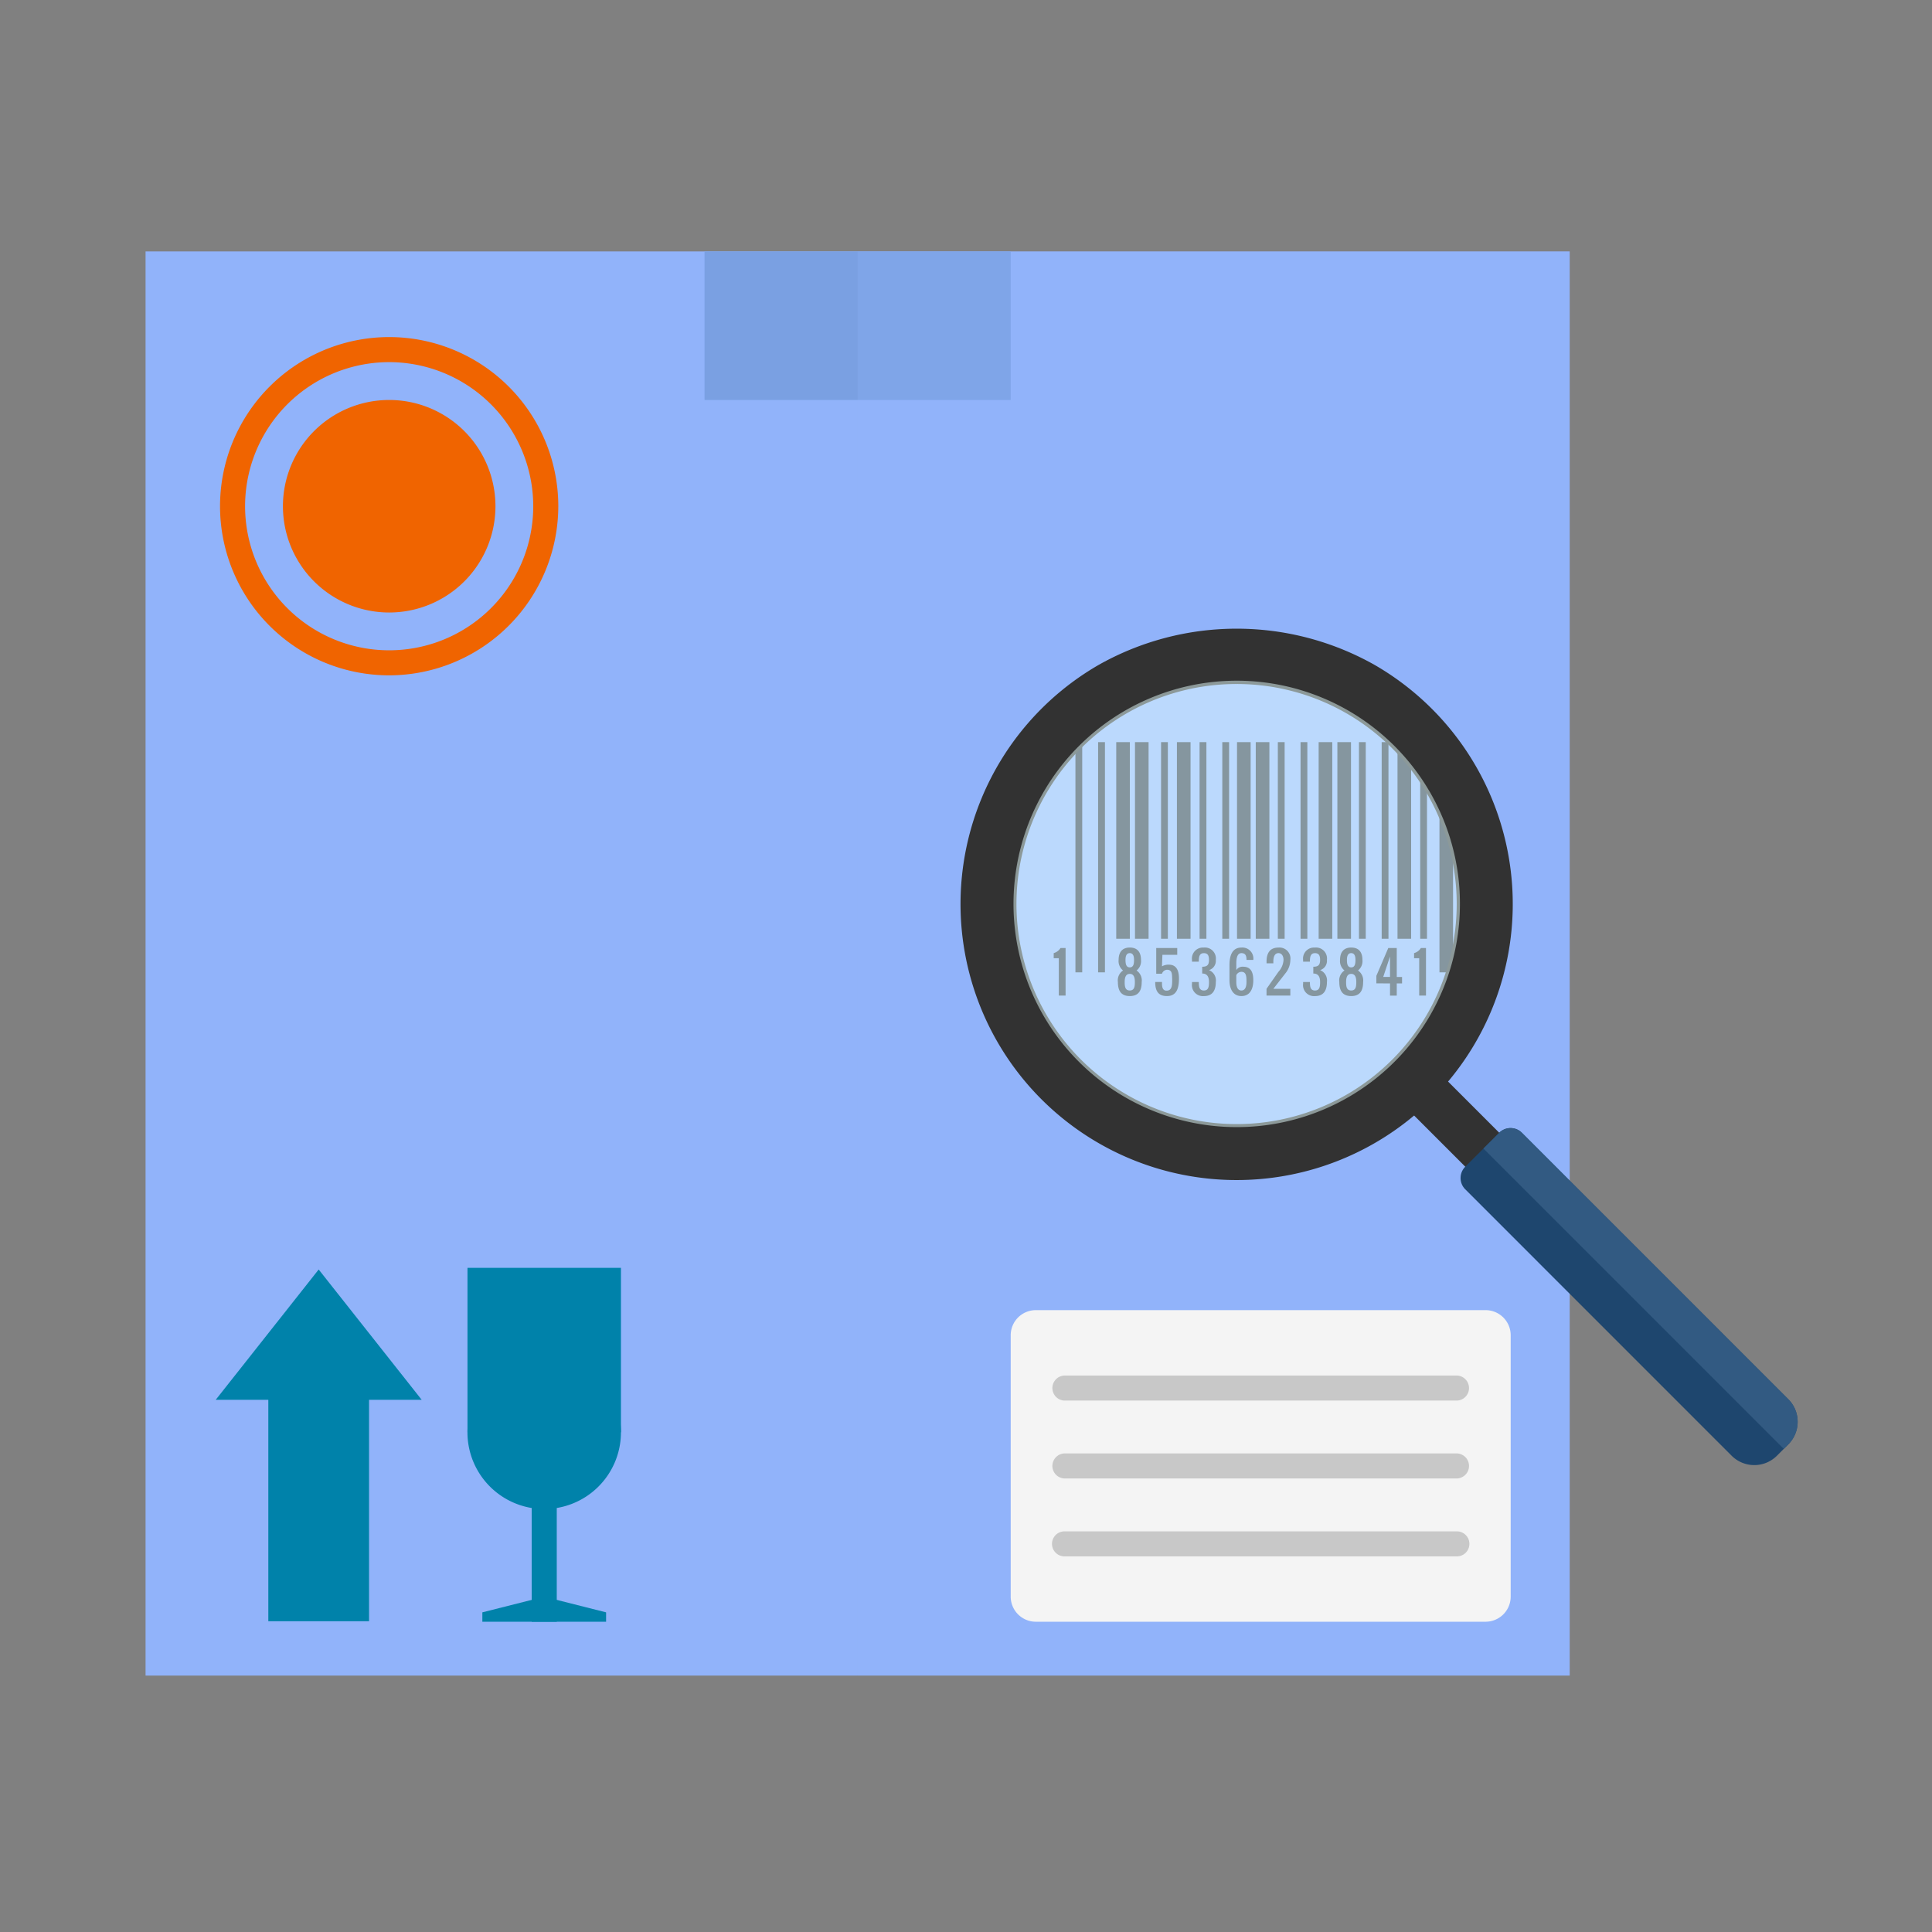 <svg xmlns="http://www.w3.org/2000/svg" xmlns:xlink="http://www.w3.org/1999/xlink" width="146" height="146" viewBox="0 0 146 146">
  <rect x="0" y="0" width="146" height="146" fill="#808080" stroke="none"/>
  <defs>
    <clipPath id="clip-path">
      <rect id="Rectángulo_351805" data-name="Rectángulo 351805" width="124.85" height="107.621" fill="none"/>
    </clipPath>
    <clipPath id="clip-path-3">
      <rect id="Rectángulo_351798" data-name="Rectángulo 351798" width="53.812" height="107.621" fill="none"/>
    </clipPath>
    <clipPath id="clip-path-4">
      <rect id="Rectángulo_351800" data-name="Rectángulo 351800" width="33.755" height="33.759" fill="none"/>
    </clipPath>
  </defs>
  <g id="Grupo_1012789" data-name="Grupo 1012789" transform="translate(-1078 -1337)">
    <rect id="Rectángulo_351089" data-name="Rectángulo 351089" width="146" height="146" transform="translate(1078 1337)" fill="none"/>
    <g id="Grupo_1012786" data-name="Grupo 1012786" transform="translate(1089 1356)">
      <g id="Grupo_1012785" data-name="Grupo 1012785" clip-path="url(#clip-path)">
        <rect id="Rectángulo_351776" data-name="Rectángulo 351776" width="107.62" height="107.62" transform="translate(0 0.001)" fill="#91b3fa"/>
        <rect id="Rectángulo_351777" data-name="Rectángulo 351777" width="0.513" height="17.397" transform="translate(70.27 37.083)"/>
        <rect id="Rectángulo_351778" data-name="Rectángulo 351778" width="0.517" height="17.397" transform="translate(71.983 37.083)"/>
        <rect id="Rectángulo_351779" data-name="Rectángulo 351779" width="1.029" height="14.858" transform="translate(73.353 37.083)"/>
        <rect id="Rectángulo_351780" data-name="Rectángulo 351780" width="1.027" height="14.858" transform="translate(74.77 37.083)"/>
        <rect id="Rectángulo_351781" data-name="Rectángulo 351781" width="0.513" height="14.858" transform="translate(76.741 37.083)"/>
        <rect id="Rectángulo_351782" data-name="Rectángulo 351782" width="1.029" height="14.858" transform="translate(77.939 37.083)"/>
        <rect id="Rectángulo_351783" data-name="Rectángulo 351783" width="0.516" height="14.858" transform="translate(79.651 37.083)"/>
        <rect id="Rectángulo_351784" data-name="Rectángulo 351784" width="0.513" height="14.858" transform="translate(81.368 37.083)"/>
        <rect id="Rectángulo_351785" data-name="Rectángulo 351785" width="1.029" height="14.858" transform="translate(82.481 37.083)"/>
        <rect id="Rectángulo_351786" data-name="Rectángulo 351786" width="1.03" height="14.858" transform="translate(83.897 37.083)"/>
        <rect id="Rectángulo_351787" data-name="Rectángulo 351787" width="0.513" height="14.858" transform="translate(85.566 37.083)"/>
        <rect id="Rectángulo_351788" data-name="Rectángulo 351788" width="0.513" height="14.858" transform="translate(87.282 37.083)"/>
        <rect id="Rectángulo_351789" data-name="Rectángulo 351789" width="1.029" height="14.858" transform="translate(88.65 37.083)"/>
        <rect id="Rectángulo_351790" data-name="Rectángulo 351790" width="1.027" height="17.397" transform="translate(97.78 37.083)"/>
        <rect id="Rectángulo_351791" data-name="Rectángulo 351791" width="0.513" height="14.858" transform="translate(96.324 37.083)"/>
        <rect id="Rectángulo_351792" data-name="Rectángulo 351792" width="1.029" height="14.858" transform="translate(94.609 37.083)"/>
        <rect id="Rectángulo_351793" data-name="Rectángulo 351793" width="0.513" height="14.858" transform="translate(93.413 37.083)"/>
        <rect id="Rectángulo_351794" data-name="Rectángulo 351794" width="0.513" height="14.858" transform="translate(91.696 37.083)"/>
        <rect id="Rectángulo_351795" data-name="Rectángulo 351795" width="1.029" height="14.858" transform="translate(90.065 37.083)"/>
        <g id="Grupo_1012784" data-name="Grupo 1012784">
          <g id="Grupo_1012783" data-name="Grupo 1012783" clip-path="url(#clip-path)">
            <path id="Trazado_730641" data-name="Trazado 730641" d="M80.767,61.56h.385v3.594h-.513V62.33h-.385v-.386a.875.875,0,0,0,.513-.385" transform="translate(-11.626 -8.918)"/>
            <path id="Trazado_730642" data-name="Trazado 730642" d="M86.318,63.251a.9.9,0,0,1-.337-.8c0-.577.271-.934.848-.934s.844.358.844.934a.9.9,0,0,1-.334.8.917.917,0,0,1,.387.872c0,.654-.242,1.061-.9,1.061s-.9-.407-.9-1.061a.9.9,0,0,1,.389-.872m.511,1.512c.345,0,.383-.3.383-.64,0-.313-.066-.616-.383-.616s-.387.3-.387.616c0,.343.04.64.387.64m0-2.824c-.265,0-.325.249-.325.513,0,.281.042.564.325.564s.321-.283.321-.564c0-.26-.06-.513-.321-.513" transform="translate(-12.448 -8.912)"/>
            <path id="Trazado_730643" data-name="Trazado 730643" d="M90.5,63.835c0-.355-.027-.634-.383-.634a.431.431,0,0,0-.383.3H89.3V61.56h1.588v.514H89.767l-.032.871a.972.972,0,0,1,.514-.128c.593,0,.77.459.77,1.054,0,.726-.178,1.319-.908,1.319-.668,0-.888-.4-.888-1.063h.513v.08c0,.3.043.574.347.574.447,0,.423-.489.423-.947" transform="translate(-12.925 -8.918)"/>
            <path id="Trazado_730644" data-name="Trazado 730644" d="M93.375,61.518a.83.83,0,0,1,.9.935.732.732,0,0,1-.514.77.844.844,0,0,1,.514.9c0,.644-.255,1.063-.9,1.063a.83.83,0,0,1-.9-.935v-.128h.514c0,.357.04.641.385.641s.385-.285.385-.641c0-.385-.128-.642-.513-.642v-.513c.375,0,.513-.136.513-.513,0-.313-.078-.514-.385-.514-.345,0-.385.285-.385.642h-.514v-.128a.833.833,0,0,1,.9-.935" transform="translate(-13.397 -8.912)"/>
            <path id="Trazado_730645" data-name="Trazado 730645" d="M96.689,61.519a.834.834,0,0,1,.9.934h-.514c0-.315-.076-.513-.385-.513q-.385,0-.385.77v.513a.549.549,0,0,1,.513-.257c.6,0,.77.437.77,1.026,0,.652-.249,1.192-.9,1.192-.63,0-.9-.546-.9-1.192V62.838c0-.7.2-1.319.9-1.319m0,3.244c.307,0,.385-.328.385-.641,0-.386,0-.77-.385-.77a.432.432,0,0,0-.385.257v.514c0,.315.08.641.385.641" transform="translate(-13.877 -8.912)"/>
            <path id="Trazado_730646" data-name="Trazado 730646" d="M99.962,61.94c-.307,0-.385.329-.385.641v.129h-.514v-.129c0-.643.255-1.062.9-1.062a.83.83,0,0,1,.9.934,1.642,1.642,0,0,1-.386,1.027l-.9,1.155h1.284v.513h-1.8v-.513l.9-1.284a1.446,1.446,0,0,0,.385-.9c0-.264-.12-.513-.385-.513" transform="translate(-14.351 -8.912)"/>
            <path id="Trazado_730647" data-name="Trazado 730647" d="M103.194,61.518a.83.83,0,0,1,.9.935.732.732,0,0,1-.514.77.844.844,0,0,1,.514.9c0,.644-.255,1.063-.9,1.063a.83.83,0,0,1-.9-.935v-.128h.514c0,.357.04.641.385.641s.385-.285.385-.641c0-.385-.128-.642-.513-.642v-.513c.375,0,.513-.136.513-.513,0-.313-.078-.514-.385-.514-.345,0-.385.285-.385.642h-.514v-.128a.833.833,0,0,1,.9-.935" transform="translate(-14.819 -8.912)"/>
            <path id="Trazado_730648" data-name="Trazado 730648" d="M105.886,63.251a.9.9,0,0,1-.337-.8c0-.577.271-.934.848-.934s.844.358.844.934a.9.9,0,0,1-.334.8.917.917,0,0,1,.387.872c0,.654-.242,1.061-.9,1.061s-.9-.407-.9-1.061a.9.9,0,0,1,.389-.872m.511,1.512c.345,0,.383-.3.383-.64,0-.313-.066-.616-.383-.616s-.387.3-.387.616c0,.343.039.64.387.64m0-2.824c-.265,0-.325.249-.325.513,0,.281.042.564.325.564s.321-.283.321-.564c0-.26-.06-.513-.321-.513" transform="translate(-15.283 -8.912)"/>
            <path id="Trazado_730649" data-name="Trazado 730649" d="M108.768,64.231V63.66l.9-2.1h.641v2.188h.4v.485h-.4v.923H109.8v-.923ZM109.8,62.2l-.513,1.544h.513Z" transform="translate(-15.757 -8.918)"/>
            <path id="Trazado_730650" data-name="Trazado 730650" d="M112.612,61.56H113v3.594h-.513V62.33H112.1v-.386a.875.875,0,0,0,.513-.385" transform="translate(-16.239 -8.918)"/>
            <rect id="Rectángulo_351796" data-name="Rectángulo 351796" width="23.137" height="11.226" transform="translate(42.242 0.001)" fill="#7aa0e2"/>
            <g id="Grupo_1012779" data-name="Grupo 1012779" transform="translate(53.809)" opacity="0.25" style="mix-blend-mode: screen;isolation: isolate">
              <g id="Grupo_1012778" data-name="Grupo 1012778">
                <g id="Grupo_1012777" data-name="Grupo 1012777" clip-path="url(#clip-path-3)">
                  <rect id="Rectángulo_351797" data-name="Rectángulo 351797" width="53.812" height="107.621" transform="translate(0)" fill="#91b3fa"/>
                </g>
              </g>
            </g>
            <rect id="Rectángulo_351799" data-name="Rectángulo 351799" width="3.628" height="37.122" transform="translate(93.861 63.296) rotate(-45)" fill="#323232"/>
            <path id="Trazado_730651" data-name="Trazado 730651" d="M92.882,75.006a20.86,20.86,0,0,1-10.43-38.926,21.225,21.225,0,0,1,20.866,0A20.859,20.859,0,0,1,92.882,75.006m0-37.486a16.623,16.623,0,0,0-8.308,31.028,16.624,16.624,0,0,0,22.712-6.086,16.624,16.624,0,0,0-14.4-24.942" transform="translate(-10.434 -4.83)" fill="#323232"/>
            <path id="Trazado_730652" data-name="Trazado 730652" d="M140.116,102.232a2.421,2.421,0,0,1-3.421,0L116.565,82.1a1.206,1.206,0,0,1,0-1.71l2.566-2.565a1.209,1.209,0,0,1,1.709,0L140.97,97.956a2.419,2.419,0,0,1,0,3.421Z" transform="translate(-16.835 -11.223)" fill="#1e466e"/>
            <g id="Grupo_1012782" data-name="Grupo 1012782" transform="translate(65.571 32.438)" opacity="0.5">
              <g id="Grupo_1012781" data-name="Grupo 1012781">
                <g id="Grupo_1012780" data-name="Grupo 1012780" clip-path="url(#clip-path-4)">
                  <path id="Trazado_730653" data-name="Trazado 730653" d="M110.435,54.815a16.868,16.868,0,1,1-2.258-8.443,16.813,16.813,0,0,1,2.258,8.443" transform="translate(-76.68 -37.933)" fill="#e6ffff"/>
                </g>
              </g>
            </g>
            <path id="Trazado_730654" data-name="Trazado 730654" d="M121.135,77.823a1.21,1.21,0,0,0-1.707,0l-1.2,1.193,22.7,22.7.341-.34a2.412,2.412,0,0,0,0-3.418Z" transform="translate(-17.128 -11.223)" fill="#325a82"/>
            <rect id="Rectángulo_351801" data-name="Rectángulo 351801" width="7.612" height="21.188" transform="translate(9.277 82.329)" fill="#0082aa"/>
            <path id="Trazado_730655" data-name="Trazado 730655" d="M13.981,89.968,6.2,99.814H21.764Z" transform="translate(-0.898 -13.033)" fill="#0082aa"/>
            <path id="Trazado_730656" data-name="Trazado 730656" d="M40.046,103.371a5.8,5.8,0,1,1-5.8-5.8,5.8,5.8,0,0,1,5.8,5.8" transform="translate(-4.121 -14.135)" fill="#0082aa"/>
            <rect id="Rectángulo_351802" data-name="Rectángulo 351802" width="11.597" height="12.426" transform="translate(24.328 76.81)" fill="#0082aa"/>
            <rect id="Rectángulo_351803" data-name="Rectángulo 351803" width="1.895" height="14.318" transform="translate(29.179 89.236)" fill="#0082aa"/>
            <path id="Trazado_730657" data-name="Trazado 730657" d="M39.114,120.777H29.763v-.71l4.674-1.181,4.677,1.181Z" transform="translate(-4.312 -17.223)" fill="#0082aa"/>
            <path id="Trazado_730658" data-name="Trazado 730658" d="M114.238,115.216a1.9,1.9,0,0,1-1.895,1.891H78.349a1.9,1.9,0,0,1-1.895-1.891V95.453a1.9,1.9,0,0,1,1.895-1.893h33.994a1.9,1.9,0,0,1,1.895,1.893Z" transform="translate(-11.076 -13.554)" fill="#f4f4f4"/>
            <path id="Trazado_730659" data-name="Trazado 730659" d="M19.363,33.132A12.781,12.781,0,1,1,32.143,20.351,12.8,12.8,0,0,1,19.363,33.132m0-23.668A10.888,10.888,0,1,0,30.25,20.351,10.9,10.9,0,0,0,19.363,9.463" transform="translate(-0.953 -1.097)" fill="#f06400"/>
            <path id="Trazado_730660" data-name="Trazado 730660" d="M28.2,21.156a8.03,8.03,0,1,1-8.031-8.028A8.031,8.031,0,0,1,28.2,21.156" transform="translate(-1.759 -1.902)" fill="#f06400"/>
            <path id="Trazado_730661" data-name="Trazado 730661" d="M110.7,101.232H81.048a.947.947,0,0,1,0-1.893H110.7a.947.947,0,0,1,0,1.893" transform="translate(-11.604 -14.391)" fill="#c8c8c8"/>
            <path id="Trazado_730662" data-name="Trazado 730662" d="M110.7,108.115H81.048a.947.947,0,0,1,0-1.893H110.7a.947.947,0,0,1,0,1.893" transform="translate(-11.604 -15.388)" fill="#c8c8c8"/>
            <path id="Trazado_730663" data-name="Trazado 730663" d="M110.7,115H81.048a.945.945,0,1,1,0-1.891H110.7a.945.945,0,1,1,0,1.891" transform="translate(-11.604 -16.385)" fill="#c8c8c8"/>
          </g>
        </g>
      </g>
    </g>
  </g>
</svg>
